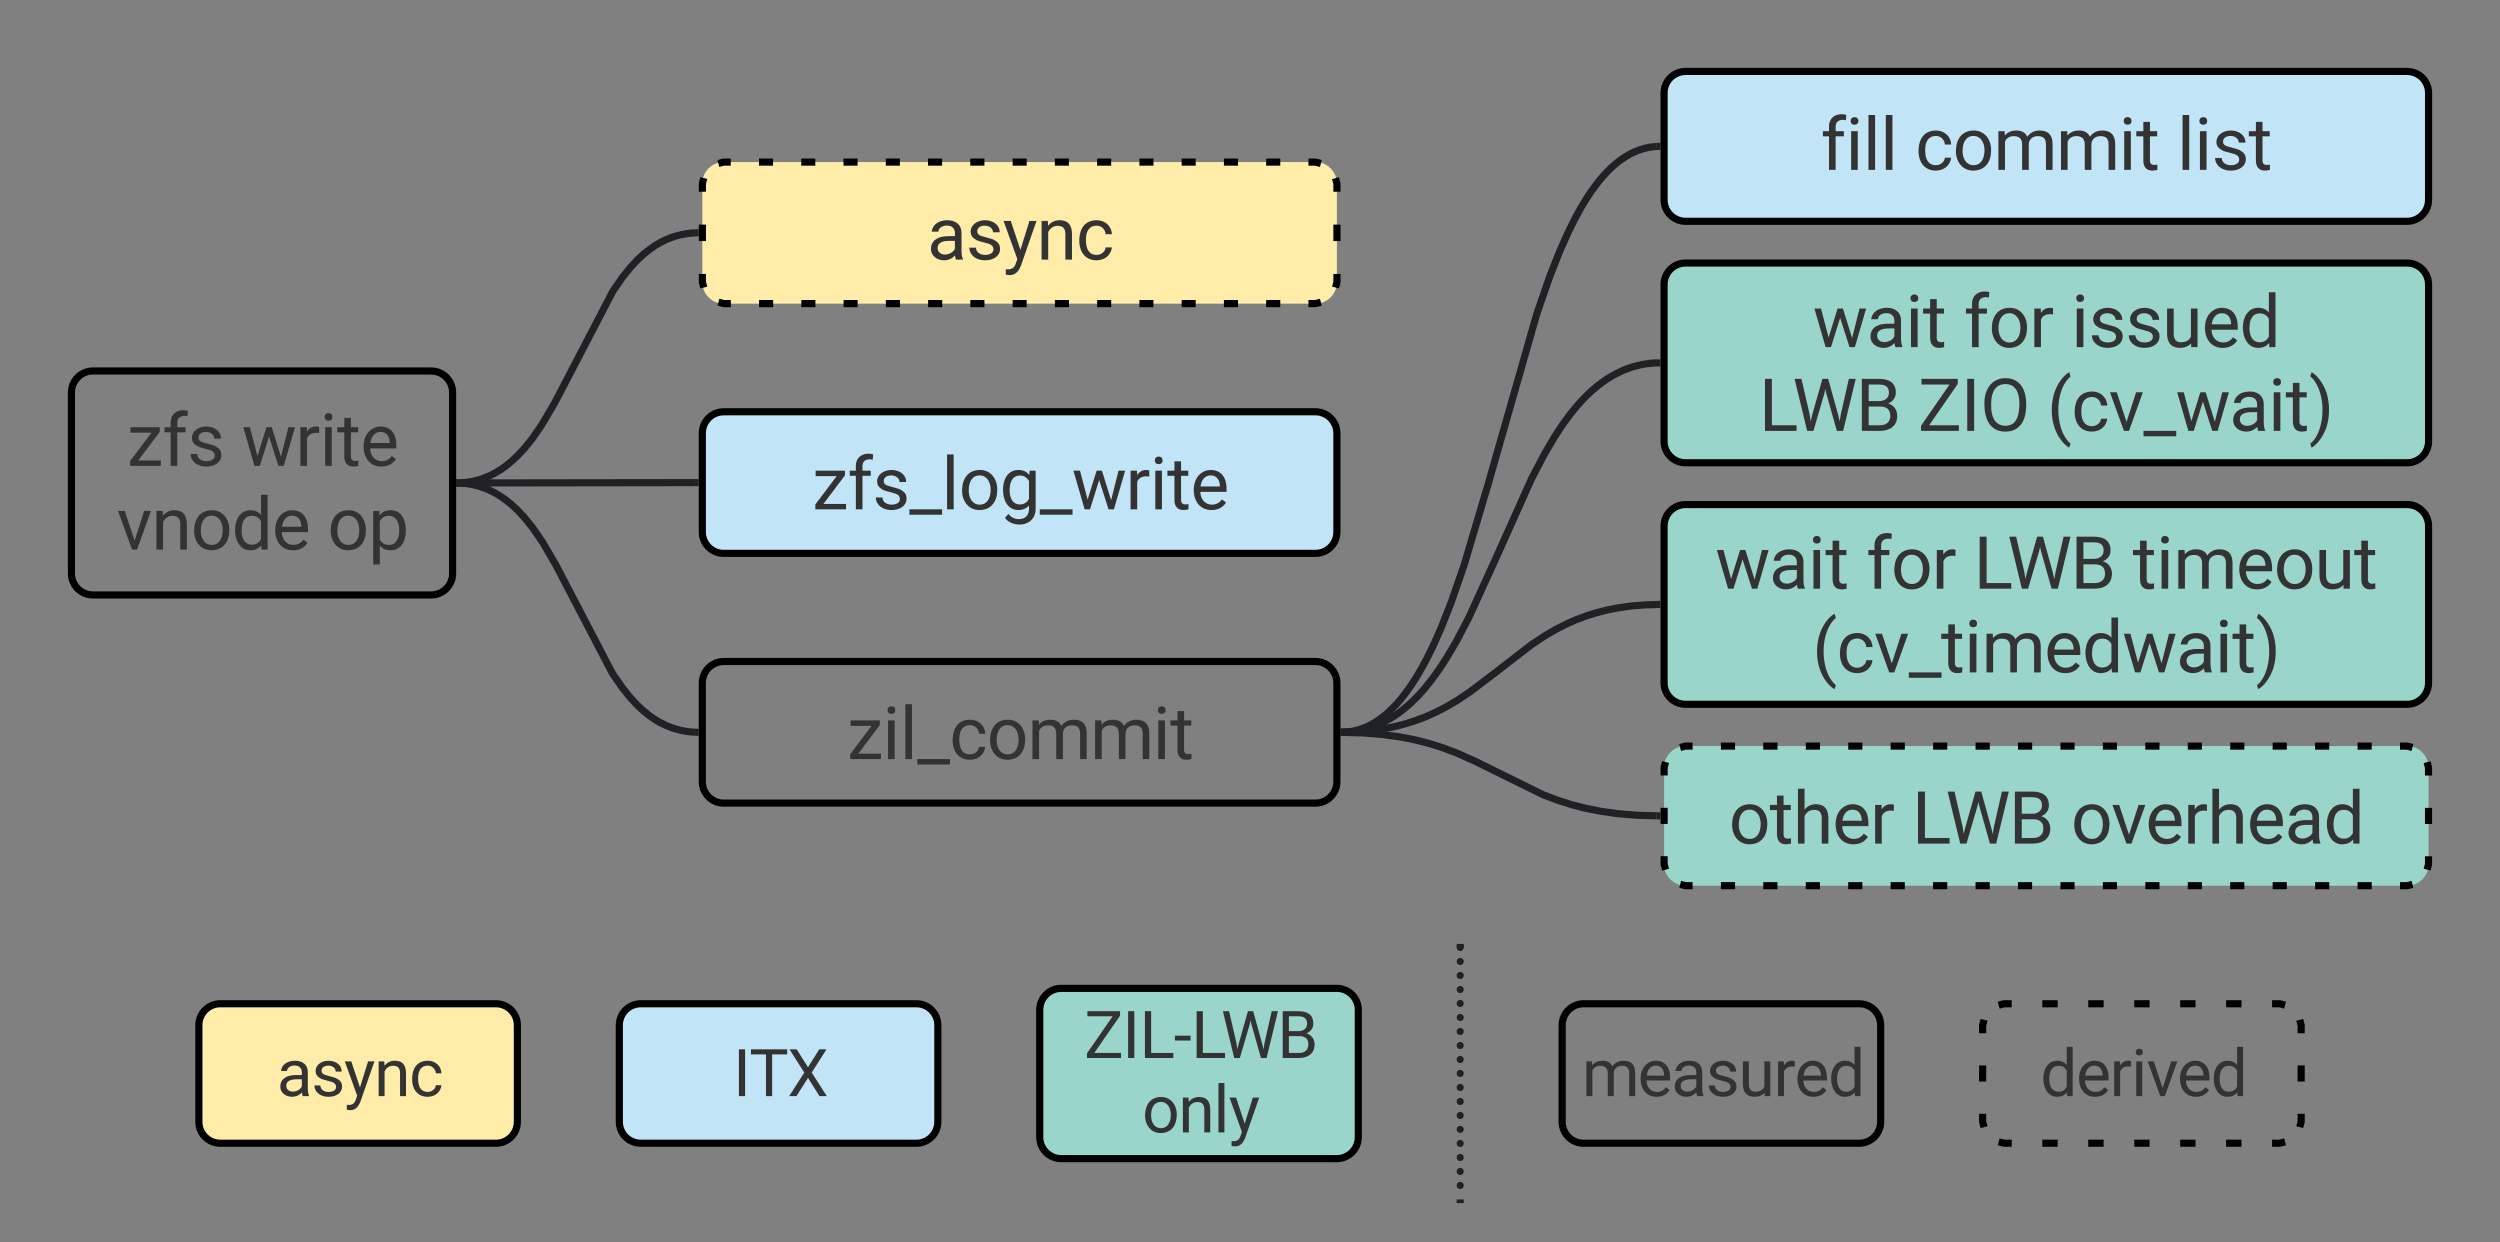 <svg xmlns="http://www.w3.org/2000/svg" xmlns:xlink="http://www.w3.org/1999/xlink" xmlns:lucid="lucid" width="699.83" height="347.78"><rect width="100%" height="100%" fill="#808080" stroke="none"/><g transform="translate(-260 -9080)" lucid:page-tab-id="IVeFHl0rHzA4"><path d="M280 9189.85c0-3.3 2.7-6 6-6h94.7c3.3 0 6 2.7 6 6v50.7c0 3.3-2.7 6-6 6H286c-3.3 0-6-2.7-6-6z" stroke="#000" stroke-width="2" fill="#fff" fill-opacity="0"/><use xlink:href="#a" transform="matrix(1,0,0,1,288,9191.855) translate(7.551 18.555)"/><use xlink:href="#b" transform="matrix(1,0,0,1,288,9191.855) translate(39.67 18.555)"/><use xlink:href="#c" transform="matrix(1,0,0,1,288,9191.855) translate(4.709 41.992)"/><use xlink:href="#d" transform="matrix(1,0,0,1,288,9191.855) translate(63.664 41.992)"/><path d="M456.6 9131.36c0-3.3 2.68-6 6-6h165.64c3.3 0 6 2.7 6 6V9159c0 3.32-2.7 6-6 6H462.6c-3.32 0-6-2.68-6-6z" fill="#ffeca9"/><path d="M461.1 9125.77l1.5-.4h1.97m7.9 0h3.93m7.9 0h3.93m7.9 0h3.93m7.9 0h3.94m7.88 0h3.95m7.88 0h3.96m7.9 0h3.93m7.88 0h3.94m7.9 0h3.93m7.9 0h3.93m7.9 0h3.93m7.9 0h3.95m7.88 0h3.95m7.88 0h1.98l1.5.4m4.1 4.1l.4 1.5v2.3m0 9.2v4.62m0 9.2v2.3l-.4 1.5m-4.1 4.1l-1.5.4h-1.98m-7.88 0h-3.95m-7.88 0h-3.95m-7.9 0h-3.93m-7.9 0h-3.93m-7.9 0h-3.93m-7.88 0h-3.94m-7.9 0h-3.93m-7.9 0h-3.94m-7.87 0h-3.95m-7.88 0h-3.95m-7.9 0h-3.93m-7.9 0h-3.93m-7.9 0h-3.94m-7.9 0h-1.96l-1.5-.4m-4.1-4.1l-.4-1.5v-2.3m0-9.2v-4.62m0-9.2v-2.32l.4-1.5" stroke="#000" stroke-width="2" fill="none"/><use xlink:href="#e" transform="matrix(1,0,0,1,461.598,9130.363) translate(57.921 22.305)"/><path d="M456.6 9201.27c0-3.3 2.68-6 6-6h165.64c3.3 0 6 2.7 6 6v27.64c0 3.33-2.7 6-6 6H462.6c-3.32 0-6-2.67-6-6z" stroke="#000" stroke-width="2" fill="#c1e4f7"/><use xlink:href="#f" transform="matrix(1,0,0,1,461.598,9200.272) translate(25.763 22.305)"/><path d="M456.6 9271.18c0-3.3 2.68-6 6-6h165.64c3.3 0 6 2.7 6 6v27.64c0 3.32-2.7 6-6 6H462.6c-3.32 0-6-2.68-6-6z" stroke="#000" stroke-width="2" fill="#fff" fill-opacity="0"/><use xlink:href="#g" transform="matrix(1,0,0,1,461.598,9270.181) translate(35.519 22.305)"/><path d="M725.83 9106c0-3.3 2.7-6 6-6h202c3.3 0 6 2.7 6 6v29.95c0 3.3-2.7 6-6 6h-202c-3.3 0-6-2.7-6-6z" stroke="#000" stroke-width="2" fill="#c1e4f7"/><use xlink:href="#h" transform="matrix(1,0,0,1,730.83,9105) translate(38.86 22.555)"/><use xlink:href="#i" transform="matrix(1,0,0,1,730.83,9105) translate(65.315 22.555)"/><use xlink:href="#j" transform="matrix(1,0,0,1,730.83,9105) translate(138.587 22.555)"/><path d="M725.83 9159.63c0-3.32 2.7-6 6-6h202c3.3 0 6 2.68 6 6v43.92c0 3.32-2.7 6-6 6h-202c-3.3 0-6-2.68-6-6z" stroke="#000" stroke-width="2" fill="#99d5ca"/><use xlink:href="#k" transform="matrix(1,0,0,1,730.83,9158.627) translate(36.653 18.555)"/><use xlink:href="#l" transform="matrix(1,0,0,1,730.83,9158.627) translate(78.899 18.555)"/><use xlink:href="#m" transform="matrix(1,0,0,1,730.83,9158.627) translate(108.968 18.555)"/><use xlink:href="#n" transform="matrix(1,0,0,1,730.83,9158.627) translate(21.556 41.992)"/><use xlink:href="#o" transform="matrix(1,0,0,1,730.83,9158.627) translate(66.067 41.992)"/><use xlink:href="#p" transform="matrix(1,0,0,1,730.83,9158.627) translate(102.181 41.992)"/><path d="M725.83 9227.24c0-3.32 2.7-6 6-6h202c3.3 0 6 2.68 6 6v43.92c0 3.32-2.7 6-6 6h-202c-3.3 0-6-2.68-6-6z" stroke="#000" stroke-width="2" fill="#99d5ca"/><use xlink:href="#k" transform="matrix(1,0,0,1,730.83,9226.236) translate(9.349 18.555)"/><use xlink:href="#l" transform="matrix(1,0,0,1,730.83,9226.236) translate(51.595 18.555)"/><use xlink:href="#q" transform="matrix(1,0,0,1,730.83,9226.236) translate(81.663 18.555)"/><use xlink:href="#r" transform="matrix(1,0,0,1,730.83,9226.236) translate(126.175 18.555)"/><use xlink:href="#s" transform="matrix(1,0,0,1,730.83,9226.236) translate(36.473 41.992)"/><path d="M725.83 9294.84c0-3.3 2.7-6 6-6h202c3.3 0 6 2.7 6 6v27.1c0 3.32-2.7 6-6 6h-202c-3.3 0-6-2.68-6-6z" fill="#99d5ca"/><path d="M730.33 9289.25l1.5-.4h1.98m7.93 0h3.96m7.9 0h3.98m7.92 0h3.96m7.92 0h3.96m7.92 0h3.96m7.92 0h3.96m7.93 0H817m7.9 0h3.97m7.92 0h3.95m7.92 0h3.96m7.92 0h3.97m7.92 0h3.96m7.92 0h3.96m7.92 0h3.96m7.92 0h3.96m7.93 0h3.96m7.92 0h1.98l1.5.4m4.1 4.1l.4 1.5v2.25m0 9.04v4.52m0 9.03v2.25l-.4 1.5m-4.1 4.1l-1.5.4h-1.98m-7.92 0h-3.96m-7.93 0h-3.96m-7.92 0h-3.96m-7.92 0h-3.96m-7.92 0h-3.96m-7.92 0h-3.97m-7.92 0h-3.96m-7.92 0h-3.96m-7.93 0h-3.96m-7.9 0h-3.97m-7.93 0h-3.96m-7.92 0h-3.96m-7.92 0h-3.96m-7.92 0h-3.96m-7.92 0h-3.97m-7.9 0h-3.97m-7.92 0h-1.97l-1.5-.4m-4.1-4.1l-.4-1.5v-2.26m0-9.04v-4.52m0-9.04v-2.26l.4-1.5" stroke="#000" stroke-width="2" fill="none"/><use xlink:href="#t" transform="matrix(1,0,0,1,730.83,9293.844) translate(13.133 22.305)"/><use xlink:href="#q" transform="matrix(1,0,0,1,730.83,9293.844) translate(64.402 22.305)"/><use xlink:href="#u" transform="matrix(1,0,0,1,730.83,9293.844) translate(108.914 22.305)"/><path d="M388.7 9215.16l.7-.02 1.6-.18 1.56-.28 1.5-.38 1.47-.5 1.47-.6 1.47-.73 1.5-.9 1.56-1.08 1.63-1.33 1.76-1.64 1.93-2.07 2.2-2.74 2.64-3.83 3.64-6.2 16.26-31.2 2.65-3.84 2.2-2.74 1.92-2.07 1.75-1.64 1.64-1.3 1.55-1.1 1.52-.9 1.47-.72 1.45-.6 1.48-.5 1.5-.38 1.54-.28 1.62-.18.7-.02" stroke="#202124" stroke-width="2" fill="none"/><path d="M388.75 9216.16l-1.06.04v-2l.98-.04zM455.6 9146.18h-1.03v-2h1.03z" fill="#202124"/><path d="M388.7 9215.2l65.9-.1" stroke="#202124" stroke-width="2" fill="none"/><path d="M388.72 9216.2h-1.03v-2h1zM455.6 9216.1h-1.03v-2h1.03z" fill="#202124"/><path d="M388.7 9215.23l.7.03 1.63.17 1.56.28 1.5.4 1.47.5 1.48.6 1.48.75 1.5.9 1.57 1.1 1.65 1.33 1.77 1.66 1.94 2.1 2.22 2.78 2.7 3.92 3.76 6.45 15.78 30.26 2.7 3.92 2.2 2.78 1.95 2.1 1.77 1.66 1.64 1.33 1.57 1.1 1.5.9 1.5.74 1.46.6 1.5.5 1.5.38 1.55.3 1.63.16.72.03" stroke="#202124" stroke-width="2" fill="none"/><path d="M388.75 9214.23l-.07 2-1-.03v-2zM455.6 9284v2h-1.03v-2z" fill="#202124"/><path d="M636.24 9284.97l.5-.03.74-.08.73-.1.73-.14.7-.17.73-.2.72-.24.73-.26.74-.3.74-.35.76-.4.78-.46.8-.5.8-.57.86-.65.9-.73.9-.85.98-.95 1.03-1.1 1.1-1.27 1.16-1.48 1.27-1.75 1.4-2.1 1.5-2.5 1.72-3.12 1.94-3.92 2.26-5.1 2.76-7 3.65-10.53 6.64-22.34 13.7-47.96 3.65-10.53 2.76-6.98 2.27-5.1 1.95-3.93 1.7-3.12 1.53-2.52 1.38-2.1 1.27-1.73 1.18-1.5 1.1-1.26 1.02-1.1.98-.95.92-.83.9-.75.84-.64.82-.56.8-.5.77-.46.75-.4.75-.34.73-.3.73-.28.7-.23.72-.2.72-.17.72-.14.73-.1.72-.08.5-.04" stroke="#202124" stroke-width="2" fill="none"/><path d="M636.28 9285.98l-1.04.02v-2l1-.02zM724.83 9121.97h-1.03v-2h1.03z" fill="#202124"/><path d="M636.24 9284.98h.38l1.33-.1 1.3-.17 1.25-.2 1.23-.27 1.22-.34 1.2-.4 1.2-.46 1.22-.52 1.22-.6 1.22-.7 1.26-.77 1.3-.9 1.33-1.02 1.4-1.17 1.45-1.36 1.55-1.58 1.66-1.88 1.8-2.25 2-2.76 2.27-3.48 2.7-4.6 3.53-6.76 7.23-15.84 10.3-22.96 3.54-6.76 2.7-4.6 2.27-3.5 2-2.74 1.8-2.25 1.67-1.87 1.54-1.6 1.47-1.35 1.4-1.17 1.33-1.02 1.3-.9 1.25-.78 1.23-.68 1.22-.6 1.2-.53 1.2-.46 1.2-.4 1.23-.33 1.24-.28 1.26-.22 1.3-.16 1.32-.1h.38" stroke="#202124" stroke-width="2" fill="none"/><path d="M636.3 9285.98l-1.06.02v-2l1-.02zM724.83 9182.6h-1.03v-2h1.03z" fill="#202124"/><path d="M636.24 9284.97l3.4-.1 3.9-.3 3.5-.5 3.24-.65 3.03-.77 2.9-.92 2.8-1.06 2.8-1.25 2.88-1.47 3.1-1.82 3.66-2.44 6.3-4.77 10.9-8.42 3.65-2.43 3.1-1.82 2.87-1.47 2.8-1.25 2.8-1.06 2.88-.92 3.03-.77 3.24-.64 3.52-.5 3.9-.32 3.4-.1" stroke="#202124" stroke-width="2" fill="none"/><path d="M636.3 9285.97l-1.06.03v-2l1-.03zM724.83 9250.2h-1.03v-2h1.03z" fill="#202124"/><path d="M636.24 9285.03l5.5.15 5.45.45 4.73.66 4.24.83 3.96 1.02 3.86 1.22 4.03 1.53 4.9 2.2 19.1 9.4 4.04 1.53 3.86 1.22 3.96 1.02 4.24.84 4.73.67 5.45.45 5.5.15" stroke="#202124" stroke-width="2" fill="none"/><path d="M636.3 9284.03l-.06 2-1-.03v-2zM724.83 9307.4v2h-1.03v-2z" fill="#202124"/><path d="M315.67 9366.98c0-3.3 2.68-6 6-6h77.16c3.32 0 6 2.7 6 6v27.05c0 3.32-2.68 6-6 6h-77.16c-3.32 0-6-2.68-6-6z" stroke="#000" stroke-width="2" fill="#ffeca9"/><g><use xlink:href="#v" transform="matrix(1,0,0,1,318.666,9363.982) translate(18.819 22.868)"/></g><path d="M433.37 9366.98c0-3.3 2.68-6 6-6h77.16c3.32 0 6 2.7 6 6v27.05c0 3.32-2.68 6-6 6h-77.16c-3.32 0-6-2.68-6-6z" stroke="#000" stroke-width="2" fill="#c1e4f7"/><g><use xlink:href="#w" transform="matrix(1,0,0,1,436.366,9363.982) translate(28.832 22.868)"/></g><path d="M551.06 9362.67c0-3.3 2.7-6 6-6h77.17c3.3 0 6 2.7 6 6v35.67c0 3.3-2.7 6-6 6h-77.17c-3.3 0-6-2.7-6-6z" stroke="#000" stroke-width="2" fill="#99d5ca"/><g><use xlink:href="#x" transform="matrix(1,0,0,1,554.065,9359.674) translate(9.444 16.493)"/><use xlink:href="#y" transform="matrix(1,0,0,1,554.065,9359.674) translate(25.663 37.326)"/></g><path d="M697.3 9366.98c0-3.3 2.68-6 6-6h77.16c3.32 0 6 2.7 6 6v27.05c0 3.32-2.68 6-6 6H703.3c-3.32 0-6-2.68-6-6z" stroke="#000" stroke-width="2" fill="#fff" fill-opacity="0"/><g><use xlink:href="#z" transform="matrix(1,0,0,1,700.297,9363.982) translate(2.534 22.868)"/></g><path d="M815 9366.98c0-3.3 2.68-6 6-6h77.16c3.32 0 6 2.7 6 6v27.05c0 3.32-2.68 6-6 6H821c-3.32 0-6-2.68-6-6z" fill="#fff" fill-opacity="0"/><path d="M819.5 9361.4l1.5-.42h2.14m8.57 0h4.3m8.57 0h4.3m8.57 0h4.28m8.58 0h4.28m8.58 0h4.3m8.56 0h2.14l1.5.4m4.1 4.1l.4 1.5v2.26m0 9v4.52m0 9.02v2.25l-.4 1.5m-4.1 4.1l-1.5.4h-2.14m-8.57 0h-4.3m-8.57 0h-4.28m-8.58 0h-4.28m-8.58 0h-4.3m-8.56 0h-4.3m-8.56 0H821l-1.5-.4m-4.1-4.1l-.4-1.5v-2.25m0-9.02v-4.5m0-9.02v-2.26l.4-1.5" stroke="#000" stroke-width="2" fill="none"/><g><use xlink:href="#A" transform="matrix(1,0,0,1,817.996,9363.982) translate(13.141 22.868)"/></g><path d="M669.76 9345.23c0 .55-.44 1-1 1-.55 0-1-.45-1-1s.45-1 1-1c.56 0 1 .45 1 1zm0 3.92c0 .55-.44 1-1 1-.55 0-1-.45-1-1s.45-1 1-1c.56 0 1 .45 1 1zm0 3.92c0 .55-.44 1-1 1-.55 0-1-.45-1-1s.45-1 1-1c.56 0 1 .45 1 1zm0 3.92c0 .54-.44 1-1 1-.55 0-1-.46-1-1 0-.56.45-1 1-1 .56 0 1 .44 1 1zm0 3.9c0 .56-.44 1-1 1-.55 0-1-.44-1-1 0-.54.45-1 1-1 .56 0 1 .46 1 1zm0 3.93c0 .55-.44 1-1 1-.55 0-1-.45-1-1s.45-1 1-1c.56 0 1 .45 1 1zm0 3.92c0 .55-.44 1-1 1-.55 0-1-.45-1-1s.45-1 1-1c.56 0 1 .45 1 1zm0 3.92c0 .55-.44 1-1 1-.55 0-1-.45-1-1s.45-1 1-1c.56 0 1 .45 1 1zm0 3.92c0 .54-.44 1-1 1-.55 0-1-.46-1-1 0-.56.45-1 1-1 .56 0 1 .44 1 1zm0 3.9c0 .56-.44 1-1 1-.55 0-1-.44-1-1 0-.55.45-1 1-1 .56 0 1 .45 1 1zm0 3.93c0 .55-.44 1-1 1-.55 0-1-.45-1-1 0-.56.45-1 1-1 .56 0 1 .44 1 1zm0 3.92c0 .55-.44 1-1 1-.55 0-1-.45-1-1 0-.56.45-1 1-1 .56 0 1 .44 1 1zm0 3.92c0 .55-.44 1-1 1-.55 0-1-.45-1-1 0-.56.45-1 1-1 .56 0 1 .44 1 1zm0 3.9c0 .57-.44 1-1 1-.55 0-1-.43-1-1 0-.54.45-1 1-1 .56 0 1 .46 1 1zm0 3.93c0 .56-.44 1-1 1-.55 0-1-.44-1-1 0-.55.45-1 1-1 .56 0 1 .45 1 1zm0 3.92c0 .56-.44 1-1 1-.55 0-1-.44-1-1 0-.55.45-1 1-1 .56 0 1 .45 1 1zm0 3.92c0 .56-.44 1-1 1-.55 0-1-.44-1-1 0-.55.45-1 1-1 .56 0 1 .45 1 1zm0 3.92c0 .56-.44 1-1 1-.55 0-1-.44-1-1 0-.55.45-1 1-1 .56 0 1 .45 1 1z" fill="#202124"/><path d="M668.76 9345.26v-1.03M668.76 9415.76v1.02" stroke="#202124" stroke-width="2" fill="none"/><defs><path fill="#333" d="M314-151h633V0H88v-136l597-793H97v-153h820v131" id="B"/><path fill="#333" d="M704-1390c-164-38-297 28-288 194v114h231v143H416V0H231v-939H60v-143h171v-111c-12-274 208-416 483-347" id="C"/><path fill="#333" d="M538-131c121 0 232-49 232-156 0-50-20-88-56-117-73-60-334-92-420-143-92-55-162-110-162-238 0-190 192-317 400-317 223 0 414 129 413 338H759c0-108-110-186-227-186-119 0-215 53-215 159 0 45 18 78 53 101 76 52 331 90 416 139 98 57 169 115 169 251C955-92 760 20 538 20c-176 0-314-68-386-174-38-55-57-115-57-179h185c6 129 116 202 258 202" id="D"/><g id="a"><use transform="matrix(0.01,0,0,0.01,0,0)" xlink:href="#B"/><use transform="matrix(0.01,0,0,0.01,9.912,0)" xlink:href="#C"/><use transform="matrix(0.01,0,0,0.01,16.855,0)" xlink:href="#D"/></g><path fill="#333" d="M1098-255l208-827h185L1176 0h-150L763-820 507 0H357L43-1082h184l213 810 252-810h149" id="E"/><path fill="#333" d="M663-916c-163-27-288 18-338 148V0H140v-1082h180l3 125c61-97 147-145 258-145 36 0 63 5 82 14v172" id="F"/><path fill="#333" d="M341 0H156v-1082h185V0zm-91-1264c-68 0-108-42-109-105 0-62 41-107 109-107s110 44 110 107-42 105-110 105" id="G"/><path fill="#333" d="M456 20C285 20 205-92 206-268v-671H9v-143h197v-262h185v262h202v143H391v671c-9 125 92 149 207 118V0c-49 13-96 20-142 20" id="H"/><path fill="#333" d="M599-131c141 0 220-65 285-146l113 88C906-50 770 20 589 20 281 21 93-214 93-545c0-223 93-397 233-485 74-48 154-72 240-72 300 2 449 218 445 537v77H278c0 197 129 357 321 357zm227-509c-3-180-88-310-260-310-170 0-264 140-282 310h542" id="I"/><g id="b"><use transform="matrix(0.01,0,0,0.01,0,0)" xlink:href="#E"/><use transform="matrix(0.01,0,0,0.01,15.029,0)" xlink:href="#F"/><use transform="matrix(0.01,0,0,0.01,21.797,0)" xlink:href="#G"/><use transform="matrix(0.01,0,0,0.01,26.65,0)" xlink:href="#H"/><use transform="matrix(0.01,0,0,0.01,33.184,0)" xlink:href="#I"/></g><path fill="#333" d="M497-251l268-831h189L566 0H425L33-1082h189" id="J"/><path fill="#333" d="M589-945c-131 0-219 81-264 174V0H140v-1082h175l6 136c83-104 191-156 324-156 229 0 346 129 346 387V0H806v-716c-2-153-65-229-217-229" id="K"/><path fill="#333" d="M584 20C278 26 81-227 91-551c10-320 175-545 491-551 308-5 503 247 494 573-9 322-175 543-492 549zm-2-970c-208 0-305 185-305 421 0 216 106 398 307 398 211 0 307-186 307-420 0-214-109-399-309-399" id="L"/><path fill="#333" d="M520 20C244 20 95-247 95-550c0-298 151-550 427-552 127 0 227 43 301 130v-564h185V0H838l-9-116C755-25 652 20 520 20zm48-965c-210 0-288 177-288 416 0 218 87 392 286 392 117 0 203-53 257-158v-497c-55-102-140-153-255-153" id="M"/><g id="c"><use transform="matrix(0.01,0,0,0.01,0,0)" xlink:href="#J"/><use transform="matrix(0.01,0,0,0.01,9.687,0)" xlink:href="#K"/><use transform="matrix(0.01,0,0,0.01,20.723,0)" xlink:href="#L"/><use transform="matrix(0.01,0,0,0.01,32.129,0)" xlink:href="#M"/><use transform="matrix(0.01,0,0,0.01,43.408,0)" xlink:href="#I"/></g><path fill="#333" d="M632-1102c291 0 422 251 422 573 0 297-141 548-419 549-131 0-235-42-310-125v521H140v-1498h169l9 120c75-93 180-140 314-140zm-53 971c207 0 290-180 290-419 0-218-92-395-292-395-112 0-196 50-252 149v517c55 99 140 148 254 148" id="N"/><g id="d"><use transform="matrix(0.01,0,0,0.01,0,0)" xlink:href="#L"/><use transform="matrix(0.01,0,0,0.01,11.406,0)" xlink:href="#N"/></g><path fill="#333" d="M561-1102c238-4 403 126 403 351v498c0 99 13 178 38 237V0H808c-11-21-19-59-26-114C696-25 593 20 474 20c-199 0-368-130-365-320 4-251 214-359 490-356h180v-85c-1-135-86-212-229-212-115 0-232 67-233 171H131c20-205 206-316 430-320zM294-326c0 117 90 185 207 185 122 0 239-75 278-162v-222H634c-227 0-340 66-340 199" id="O"/><path fill="#333" d="M494-271l252-811h198L509 167C425 381 299 474 84 421V271c167 16 242-37 283-173l41-110L22-1082h202" id="P"/><path fill="#333" d="M277-555c0 244 77 420 297 424 127 2 249-93 255-210h175C980-127 805 20 574 20 258 20 81-222 92-562c11-319 164-533 481-540 237-5 426 165 431 392H829c-7-133-115-242-256-240-209 4-296 166-296 395" id="Q"/><g id="e"><use transform="matrix(0.01,0,0,0.01,0,0)" xlink:href="#O"/><use transform="matrix(0.01,0,0,0.01,10.879,0)" xlink:href="#D"/><use transform="matrix(0.01,0,0,0.01,21.191,0)" xlink:href="#P"/><use transform="matrix(0.01,0,0,0.01,30.654,0)" xlink:href="#K"/><use transform="matrix(0.01,0,0,0.01,41.689,0)" xlink:href="#Q"/></g><path fill="#333" d="M920 151H4V0h916v151" id="R"/><path fill="#333" d="M341 0H156v-1536h185V0" id="S"/><path fill="#333" d="M521 20C240 20 96-239 96-550c0-303 147-552 427-552 132 0 235 47 309 140l9-120h169V-26c4 277-183 454-459 452-165-1-334-81-400-187l96-111c79 98 176 147 291 147 180 1 288-109 286-290v-93C750-23 649 20 521 20zm48-965c-209 0-287 178-287 416 0 217 86 392 285 392 117 0 202-53 257-159v-494c-57-103-142-155-255-155" id="T"/><g id="f"><use transform="matrix(0.01,0,0,0.01,0,0)" xlink:href="#B"/><use transform="matrix(0.01,0,0,0.01,9.912,0)" xlink:href="#C"/><use transform="matrix(0.01,0,0,0.01,16.855,0)" xlink:href="#D"/><use transform="matrix(0.01,0,0,0.01,27.168,0)" xlink:href="#R"/><use transform="matrix(0.01,0,0,0.01,36.191,0)" xlink:href="#S"/><use transform="matrix(0.01,0,0,0.01,41.045,0)" xlink:href="#L"/><use transform="matrix(0.01,0,0,0.01,52.451,0)" xlink:href="#T"/><use transform="matrix(0.01,0,0,0.01,63.672,0)" xlink:href="#R"/><use transform="matrix(0.01,0,0,0.01,72.695,0)" xlink:href="#E"/><use transform="matrix(0.01,0,0,0.01,87.725,0)" xlink:href="#F"/><use transform="matrix(0.01,0,0,0.01,94.492,0)" xlink:href="#G"/><use transform="matrix(0.01,0,0,0.01,99.346,0)" xlink:href="#H"/><use transform="matrix(0.01,0,0,0.01,105.879,0)" xlink:href="#I"/></g><path fill="#333" d="M1240-945c-141 0-250 95-250 227V0H804v-709c0-157-77-236-231-236-121 0-204 52-249 155V0H139v-1082h175l5 120c79-93 186-140 321-140 151 0 254 58 309 174 69-98 181-174 345-174 237 0 362 126 362 377V0h-185v-714c-2-159-67-231-231-231" id="U"/><g id="g"><use transform="matrix(0.01,0,0,0.01,0,0)" xlink:href="#B"/><use transform="matrix(0.01,0,0,0.01,9.912,0)" xlink:href="#G"/><use transform="matrix(0.01,0,0,0.01,14.766,0)" xlink:href="#S"/><use transform="matrix(0.01,0,0,0.01,19.619,0)" xlink:href="#R"/><use transform="matrix(0.01,0,0,0.01,28.643,0)" xlink:href="#Q"/><use transform="matrix(0.01,0,0,0.01,39.111,0)" xlink:href="#L"/><use transform="matrix(0.01,0,0,0.01,50.518,0)" xlink:href="#U"/><use transform="matrix(0.01,0,0,0.01,68.047,0)" xlink:href="#U"/><use transform="matrix(0.01,0,0,0.01,85.576,0)" xlink:href="#G"/><use transform="matrix(0.01,0,0,0.01,90.43,0)" xlink:href="#H"/></g><g id="h"><use transform="matrix(0.01,0,0,0.01,0,0)" xlink:href="#C"/><use transform="matrix(0.01,0,0,0.01,6.943,0)" xlink:href="#G"/><use transform="matrix(0.01,0,0,0.01,11.797,0)" xlink:href="#S"/><use transform="matrix(0.01,0,0,0.01,16.65,0)" xlink:href="#S"/></g><g id="i"><use transform="matrix(0.01,0,0,0.01,0,0)" xlink:href="#Q"/><use transform="matrix(0.01,0,0,0.01,10.469,0)" xlink:href="#L"/><use transform="matrix(0.01,0,0,0.01,21.875,0)" xlink:href="#U"/><use transform="matrix(0.01,0,0,0.01,39.404,0)" xlink:href="#U"/><use transform="matrix(0.01,0,0,0.01,56.934,0)" xlink:href="#G"/><use transform="matrix(0.01,0,0,0.01,61.787,0)" xlink:href="#H"/></g><g id="j"><use transform="matrix(0.01,0,0,0.01,0,0)" xlink:href="#S"/><use transform="matrix(0.01,0,0,0.01,4.854,0)" xlink:href="#G"/><use transform="matrix(0.01,0,0,0.01,9.707,0)" xlink:href="#D"/><use transform="matrix(0.01,0,0,0.01,20.02,0)" xlink:href="#H"/></g><g id="k"><use transform="matrix(0.01,0,0,0.01,0,0)" xlink:href="#E"/><use transform="matrix(0.01,0,0,0.01,15.029,0)" xlink:href="#O"/><use transform="matrix(0.01,0,0,0.01,25.908,0)" xlink:href="#G"/><use transform="matrix(0.01,0,0,0.01,30.762,0)" xlink:href="#H"/></g><g id="l"><use transform="matrix(0.01,0,0,0.01,0,0)" xlink:href="#C"/><use transform="matrix(0.01,0,0,0.01,6.943,0)" xlink:href="#L"/><use transform="matrix(0.01,0,0,0.01,18.35,0)" xlink:href="#F"/></g><path fill="#333" d="M491 20c-241-1-355-148-355-398v-704h185v699c0 164 67 246 200 246 141 0 235-53 282-158v-787h185V0H812l-4-107C736-22 630 20 491 20" id="V"/><g id="m"><use transform="matrix(0.01,0,0,0.01,0,0)" xlink:href="#G"/><use transform="matrix(0.01,0,0,0.01,4.854,0)" xlink:href="#D"/><use transform="matrix(0.01,0,0,0.01,15.166,0)" xlink:href="#D"/><use transform="matrix(0.01,0,0,0.01,25.479,0)" xlink:href="#V"/><use transform="matrix(0.01,0,0,0.01,36.504,0)" xlink:href="#I"/><use transform="matrix(0.01,0,0,0.01,47.1,0)" xlink:href="#M"/></g><path fill="#333" d="M362-157h690V0H169v-1456h193v1299" id="W"/><path fill="#333" d="M483-459l28 192 41-173 288-1016h162l281 1016 40 176 31-196 226-996h193L1420 0h-175L945-1061l-23-111-23 111L588 0H413L61-1456h192" id="X"/><path fill="#333" d="M1160-420C1159-145 963 0 674 0H169v-1456h476c294-1 476 112 476 388 0 153-99 253-216 302 146 38 255 167 255 346zM678-157c171 2 289-95 289-261 0-175-95-263-286-263H361v524h317zm250-912c-2-172-104-229-283-229H361v463h290c157 3 278-84 277-234" id="Y"/><g id="n"><use transform="matrix(0.01,0,0,0.01,0,0)" xlink:href="#W"/><use transform="matrix(0.01,0,0,0.01,9.365,0)" xlink:href="#X"/><use transform="matrix(0.01,0,0,0.01,27.109,0)" xlink:href="#Y"/></g><path fill="#333" d="M313-157h833V0H86v-144l798-1154H99v-158h1015v141" id="Z"/><path fill="#333" d="M375 0H183v-1456h192V0" id="aa"/><path fill="#333" d="M703-1476c426 0 599 333 586 795-11 408-187 701-584 701-422 0-587-333-587-793 0-282 106-507 280-617 89-56 190-86 305-86zm2 1333c312 0 393-279 393-632 0-308-116-536-395-536-269 0-394 232-394 523v107c-4 298 123 538 396 538" id="ab"/><g id="o"><use transform="matrix(0.01,0,0,0.01,0,0)" xlink:href="#Z"/><use transform="matrix(0.01,0,0,0.01,11.973,0)" xlink:href="#aa"/><use transform="matrix(0.01,0,0,0.01,17.412,0)" xlink:href="#ab"/></g><path fill="#333" d="M319-664C304-226 428 158 661 357l-38 113c-89-49-172-133-254-248C142-97 71-578 194-1025c67-244 240-513 429-618l38 122c-201 153-330 502-342 857" id="ac"/><path fill="#333" d="M38 357C331 141 457-487 337-984c-53-219-157-429-299-546l39-113c190 106 362 378 431 621 75 268 76 597 0 868C440 88 266 365 77 470" id="ad"/><g id="p"><use transform="matrix(0.01,0,0,0.01,0,0)" xlink:href="#ac"/><use transform="matrix(0.01,0,0,0.01,6.836,0)" xlink:href="#Q"/><use transform="matrix(0.01,0,0,0.01,17.305,0)" xlink:href="#J"/><use transform="matrix(0.01,0,0,0.01,26.992,0)" xlink:href="#R"/><use transform="matrix(0.01,0,0,0.01,36.016,0)" xlink:href="#E"/><use transform="matrix(0.01,0,0,0.01,51.045,0)" xlink:href="#O"/><use transform="matrix(0.01,0,0,0.01,61.924,0)" xlink:href="#G"/><use transform="matrix(0.01,0,0,0.01,66.777,0)" xlink:href="#H"/><use transform="matrix(0.01,0,0,0.01,73.311,0)" xlink:href="#ad"/></g><g id="q"><use transform="matrix(0.01,0,0,0.01,0,0)" xlink:href="#W"/><use transform="matrix(0.01,0,0,0.01,9.365,0)" xlink:href="#X"/><use transform="matrix(0.01,0,0,0.01,27.109,0)" xlink:href="#Y"/></g><g id="r"><use transform="matrix(0.01,0,0,0.01,0,0)" xlink:href="#H"/><use transform="matrix(0.01,0,0,0.01,6.533,0)" xlink:href="#G"/><use transform="matrix(0.01,0,0,0.01,11.387,0)" xlink:href="#U"/><use transform="matrix(0.01,0,0,0.01,28.916,0)" xlink:href="#I"/><use transform="matrix(0.01,0,0,0.01,39.512,0)" xlink:href="#L"/><use transform="matrix(0.01,0,0,0.01,50.918,0)" xlink:href="#V"/><use transform="matrix(0.01,0,0,0.01,61.943,0)" xlink:href="#H"/></g><g id="s"><use transform="matrix(0.01,0,0,0.01,0,0)" xlink:href="#ac"/><use transform="matrix(0.01,0,0,0.01,6.836,0)" xlink:href="#Q"/><use transform="matrix(0.01,0,0,0.01,17.305,0)" xlink:href="#J"/><use transform="matrix(0.01,0,0,0.01,26.992,0)" xlink:href="#R"/><use transform="matrix(0.01,0,0,0.01,36.016,0)" xlink:href="#H"/><use transform="matrix(0.01,0,0,0.01,42.549,0)" xlink:href="#G"/><use transform="matrix(0.01,0,0,0.01,47.402,0)" xlink:href="#U"/><use transform="matrix(0.01,0,0,0.01,64.932,0)" xlink:href="#I"/><use transform="matrix(0.01,0,0,0.01,75.527,0)" xlink:href="#M"/><use transform="matrix(0.01,0,0,0.01,86.807,0)" xlink:href="#E"/><use transform="matrix(0.01,0,0,0.01,101.836,0)" xlink:href="#O"/><use transform="matrix(0.01,0,0,0.01,112.715,0)" xlink:href="#G"/><use transform="matrix(0.01,0,0,0.01,117.568,0)" xlink:href="#H"/><use transform="matrix(0.01,0,0,0.01,124.102,0)" xlink:href="#ad"/></g><path fill="#333" d="M589-945c-131 0-219 81-264 174V0H140v-1536h185v585c82-101 189-151 320-151 229 0 346 129 346 387V0H806v-716c-2-153-65-229-217-229" id="ae"/><g id="t"><use transform="matrix(0.01,0,0,0.01,0,0)" xlink:href="#L"/><use transform="matrix(0.01,0,0,0.01,11.406,0)" xlink:href="#H"/><use transform="matrix(0.01,0,0,0.01,17.939,0)" xlink:href="#ae"/><use transform="matrix(0.01,0,0,0.01,28.955,0)" xlink:href="#I"/><use transform="matrix(0.01,0,0,0.01,39.551,0)" xlink:href="#F"/></g><g id="u"><use transform="matrix(0.01,0,0,0.01,0,0)" xlink:href="#L"/><use transform="matrix(0.01,0,0,0.01,11.26,0)" xlink:href="#J"/><use transform="matrix(0.01,0,0,0.01,20.82,0)" xlink:href="#I"/><use transform="matrix(0.01,0,0,0.01,31.416,0)" xlink:href="#F"/><use transform="matrix(0.01,0,0,0.01,38.184,0)" xlink:href="#ae"/><use transform="matrix(0.01,0,0,0.01,49.199,0)" xlink:href="#I"/><use transform="matrix(0.01,0,0,0.01,59.795,0)" xlink:href="#O"/><use transform="matrix(0.01,0,0,0.01,70.674,0)" xlink:href="#M"/></g><g id="v"><use transform="matrix(0.009,0,0,0.009,0,0)" xlink:href="#O"/><use transform="matrix(0.009,0,0,0.009,9.67,0)" xlink:href="#D"/><use transform="matrix(0.009,0,0,0.009,18.837,0)" xlink:href="#P"/><use transform="matrix(0.009,0,0,0.009,27.248,0)" xlink:href="#K"/><use transform="matrix(0.009,0,0,0.009,37.057,0)" xlink:href="#Q"/></g><path fill="#333" d="M1175-1298H707V0H516v-1298H49v-158h1126v158" id="af"/><path fill="#333" d="M644-898l349-558h226L759-734 1230 0h-228L644-568 284 0H57l472-734-461-722h225" id="ag"/><g id="w"><use transform="matrix(0.009,0,0,0.009,0,0)" xlink:href="#aa"/><use transform="matrix(0.009,0,0,0.009,4.583,0)" xlink:href="#af"/><use transform="matrix(0.009,0,0,0.009,15.191,0)" xlink:href="#ag"/></g><path fill="#333" d="M525-543H37v-151h488v151" id="ah"/><g id="x"><use transform="matrix(0.009,0,0,0.009,0,0)" xlink:href="#Z"/><use transform="matrix(0.009,0,0,0.009,10.642,0)" xlink:href="#aa"/><use transform="matrix(0.009,0,0,0.009,15.477,0)" xlink:href="#W"/><use transform="matrix(0.009,0,0,0.009,25.043,0)" xlink:href="#ah"/><use transform="matrix(0.009,0,0,0.009,29.948,0)" xlink:href="#W"/><use transform="matrix(0.009,0,0,0.009,38.273,0)" xlink:href="#X"/><use transform="matrix(0.009,0,0,0.009,54.045,0)" xlink:href="#Y"/></g><g id="y"><use transform="matrix(0.009,0,0,0.009,0,0)" xlink:href="#L"/><use transform="matrix(0.009,0,0,0.009,10.139,0)" xlink:href="#K"/><use transform="matrix(0.009,0,0,0.009,19.948,0)" xlink:href="#S"/><use transform="matrix(0.009,0,0,0.009,24.262,0)" xlink:href="#P"/></g><g id="z"><use transform="matrix(0.009,0,0,0.009,0,0)" xlink:href="#U"/><use transform="matrix(0.009,0,0,0.009,15.582,0)" xlink:href="#I"/><use transform="matrix(0.009,0,0,0.009,25,0)" xlink:href="#O"/><use transform="matrix(0.009,0,0,0.009,34.67,0)" xlink:href="#D"/><use transform="matrix(0.009,0,0,0.009,43.837,0)" xlink:href="#V"/><use transform="matrix(0.009,0,0,0.009,53.637,0)" xlink:href="#F"/><use transform="matrix(0.009,0,0,0.009,59.488,0)" xlink:href="#I"/><use transform="matrix(0.009,0,0,0.009,68.906,0)" xlink:href="#M"/></g><g id="A"><use transform="matrix(0.009,0,0,0.009,0,0)" xlink:href="#M"/><use transform="matrix(0.009,0,0,0.009,10.026,0)" xlink:href="#I"/><use transform="matrix(0.009,0,0,0.009,19.444,0)" xlink:href="#F"/><use transform="matrix(0.009,0,0,0.009,25.46,0)" xlink:href="#G"/><use transform="matrix(0.009,0,0,0.009,29.774,0)" xlink:href="#J"/><use transform="matrix(0.009,0,0,0.009,38.273,0)" xlink:href="#I"/><use transform="matrix(0.009,0,0,0.009,47.691,0)" xlink:href="#M"/></g></defs></g></svg>
